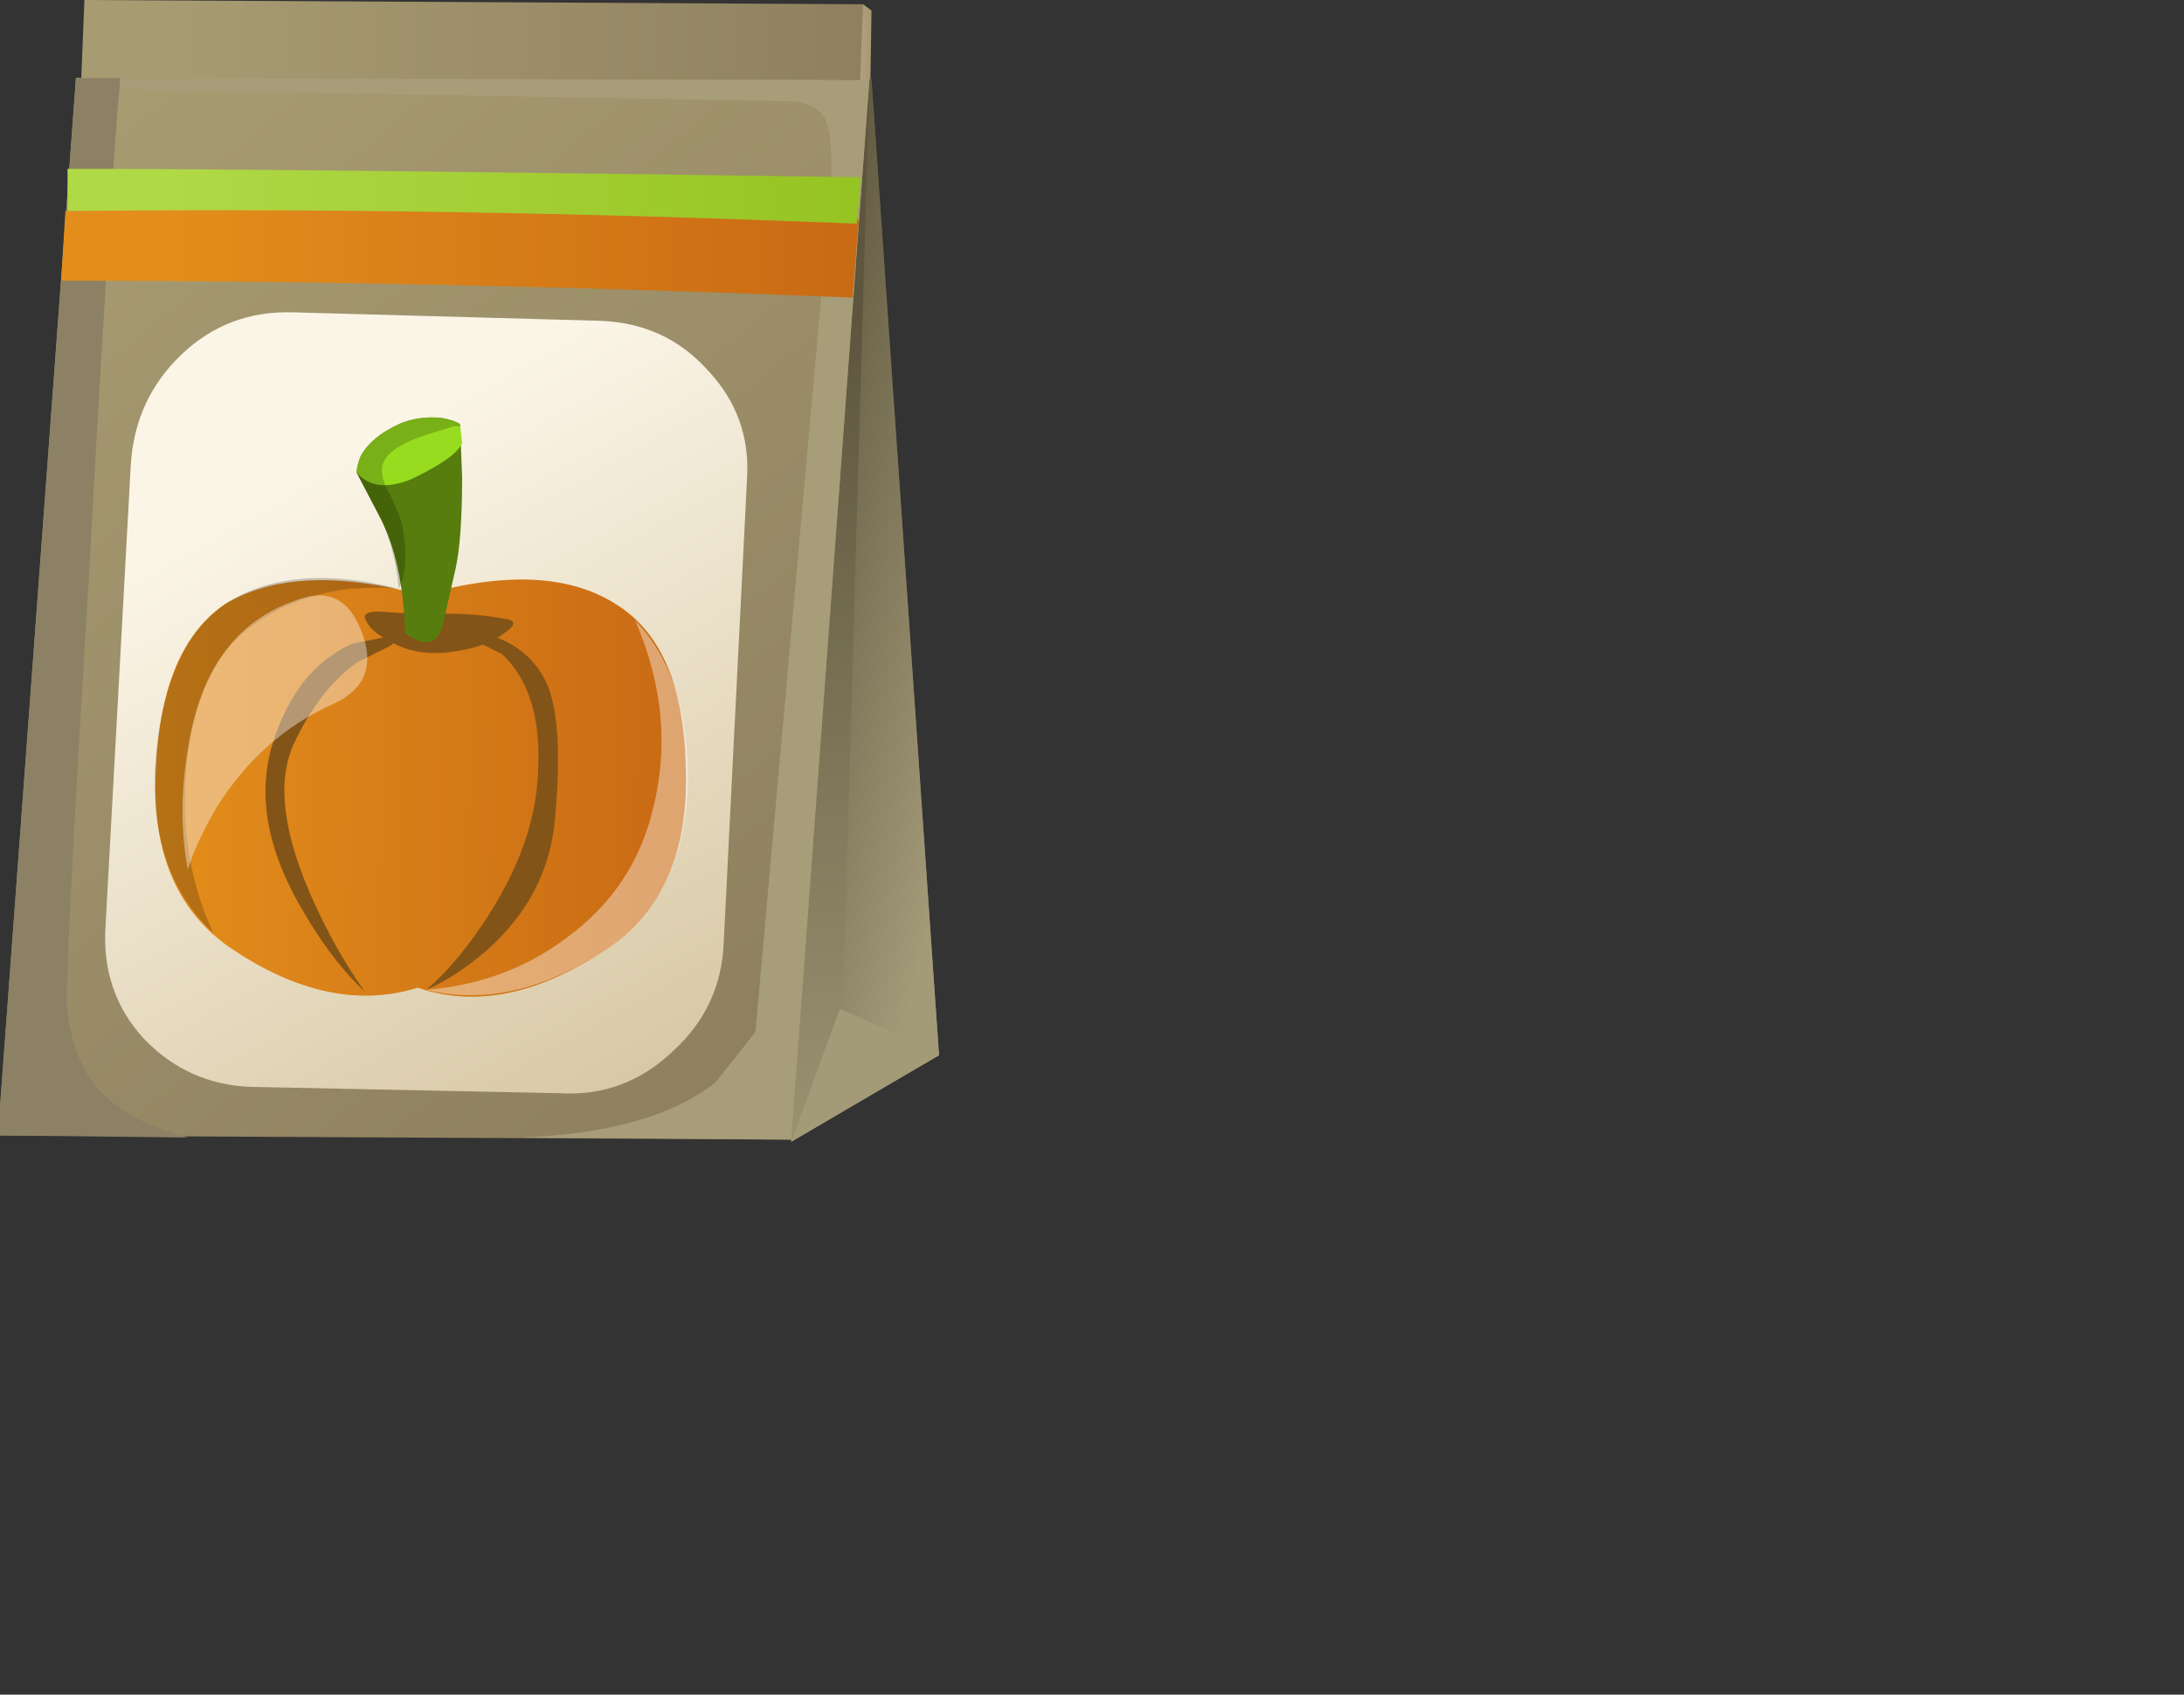 <?xml version="1.0" encoding="iso-8859-1"?>
<!-- Generator: Adobe Illustrator 15.1.0, SVG Export Plug-In . SVG Version: 6.00 Build 0)  -->
<!DOCTYPE svg PUBLIC "-//W3C//DTD SVG 1.1//EN" "http://www.w3.org/Graphics/SVG/1.1/DTD/svg11.dtd">
<svg version="1.1" id="FlashAICB" xmlns="http://www.w3.org/2000/svg" xmlns:xlink="http://www.w3.org/1999/xlink" x="0px" y="0px"
	 width="51.75px" height="40.15px" viewBox="0 0 51.75 40.15" style="enable-background:new 0 0 51.75 40.15;" xml:space="preserve"
	>
<rect x="0" y="0" width="51.75" height="40.15" fill="#333333" stroke="none"/>
<symbol  id="_x31_" viewBox="0 -27.05 22.3 27.05">
	<g id="Layer_1_2_">
		<g>
			<g>
				<linearGradient id="SVGID_1_" gradientUnits="userSpaceOnUse" x1="17.538" y1="-2.075" x2="20.663" y2="-2.075">
					<stop  offset="0" style="stop-color:#FBF5E7"/>
					<stop  offset="1" style="stop-color:#A99A75"/>
				</linearGradient>
				<polygon style="fill-rule:evenodd;clip-rule:evenodd;fill:url(#SVGID_1_);" points="17.1,-3.4 20.5,-0.101 20.7,-0.25 
					20.65,-3.55 17.25,-4.05 				"/>
				<linearGradient id="SVGID_2_" gradientUnits="userSpaceOnUse" x1="4.263" y1="-2.676" x2="20.338" y2="-2.676">
					<stop  offset="0" style="stop-color:#A79B72"/>
					<stop  offset="1" style="stop-color:#8F815F"/>
				</linearGradient>
				<polygon style="fill-rule:evenodd;clip-rule:evenodd;fill:url(#SVGID_2_);" points="20.3,-5.351 1.85,-5 2.05,0 20.5,-0.101 
									"/>
				
					<linearGradient id="SVGID_3_" gradientUnits="userSpaceOnUse" x1="173.926" y1="-16491.414" x2="196.231" y2="-16491.414" gradientTransform="matrix(-0.021 -1 1 -0.021 16510.066 -179.858)">
					<stop  offset="0" style="stop-color:#5D553D"/>
					<stop  offset="1" style="stop-color:#A39A78"/>
				</linearGradient>
				<polygon style="fill-rule:evenodd;clip-rule:evenodd;fill:url(#SVGID_3_);" points="14.5,-7.2 20.7,-1.851 22.3,-25 
					18.8,-27.05 				"/>
				
					<linearGradient id="SVGID_4_" gradientUnits="userSpaceOnUse" x1="-1646.098" y1="-2115.994" x2="-1639.494" y2="-2115.994" gradientTransform="matrix(0.973 -0.231 0.231 0.973 2107.761 1665.195)">
					<stop  offset="0" style="stop-color:#5D553D"/>
					<stop  offset="1" style="stop-color:#A39A78"/>
				</linearGradient>
				<polygon style="fill-rule:evenodd;clip-rule:evenodd;fill:url(#SVGID_4_);" points="19.95,-26.351 20.65,-1.9 20.7,-1.9 
					22.3,-25 				"/>
				
					<linearGradient id="SVGID_5_" gradientUnits="userSpaceOnUse" x1="-3057.473" y1="-5562.609" x2="-3052.79" y2="-5562.609" gradientTransform="matrix(0.849 -0.529 0.529 0.849 5552.911 3082.072)">
					<stop  offset="0" style="stop-color:#5D553D"/>
					<stop  offset="1" style="stop-color:#A39A78"/>
				</linearGradient>
				<polygon style="fill-rule:evenodd;clip-rule:evenodd;fill:url(#SVGID_5_);" points="18.8,-27.05 19.95,-23.9 22.3,-24.95 
					22.3,-25 				"/>
				
					<linearGradient id="SVGID_6_" gradientUnits="userSpaceOnUse" x1="-3337.023" y1="-9191.522" x2="-3310.845" y2="-9191.522" gradientTransform="matrix(0.642 -0.767 0.767 0.642 9191.832 3336.164)">
					<stop  offset="0" style="stop-color:#A79B72"/>
					<stop  offset="1" style="stop-color:#8F815F"/>
				</linearGradient>
				<polygon style="fill-rule:evenodd;clip-rule:evenodd;fill:url(#SVGID_6_);" points="18.8,-27 0,-26.9 1.85,-1.851 20.65,-1.9 
									"/>
				<path style="fill-rule:evenodd;clip-rule:evenodd;fill:#A79D78;" d="M18.85-2.4l-17,0.3v0.25l18.8-0.05L18.8-27l-6.45,0.05
					c2.067,0.066,3.617,0.5,4.65,1.3l0.95,1.2l1.7,19c0.133,1.2,0.133,2.033,0,2.5C19.583-2.65,19.317-2.467,18.85-2.4z"/>
				<path style="fill-rule:evenodd;clip-rule:evenodd;fill:#8C8164;" d="M1.85-1.851H2.9C2.733-3.684,2.483-7.667,2.15-13.8
					c-0.4-6.534-0.567-9.95-0.5-10.25c0.1-0.6,0.267-1.083,0.5-1.45c0.433-0.667,1.216-1.15,2.35-1.45L0-26.9L1.85-1.851z"/>
				
					<linearGradient id="SVGID_7_" gradientUnits="userSpaceOnUse" x1="-2952.325" y1="-10655.348" x2="-2935.653" y2="-10655.348" gradientTransform="matrix(0.538 -0.843 0.876 0.487 10926.662 2687.277)">
					<stop  offset="0" style="stop-color:#FBF5E7"/>
					<stop  offset="1" style="stop-color:#D7C8A4"/>
				</linearGradient>
				<path style="fill-rule:evenodd;clip-rule:evenodd;fill:url(#SVGID_7_);" d="M17.75-11.351L17.2-22.3
					c-0.033-1.034-0.433-1.9-1.2-2.6c-0.767-0.733-1.667-1.066-2.7-1L6-25.75c-1,0.034-1.85,0.417-2.55,1.15
					c-0.667,0.733-0.967,1.617-0.9,2.65L3.15-11c0.066,1.034,0.466,1.9,1.2,2.6S5.967-7.367,7-7.4l7.25-0.2
					c1.034-0.033,1.883-0.417,2.55-1.15C17.5-9.484,17.817-10.351,17.75-11.351z"/>
				<linearGradient id="SVGID_8_" gradientUnits="userSpaceOnUse" x1="3.963" y1="-6.003" x2="20.238" y2="-6.003">
					<stop  offset="0" style="stop-color:#E38E1B"/>
					<stop  offset="1" style="stop-color:#C96A14"/>
				</linearGradient>
				<path style="fill-rule:evenodd;clip-rule:evenodd;fill:url(#SVGID_8_);" d="M1.6-5c4.667,0.1,10.934,0.034,18.8-0.2l-0.15-1.85
					C13.583-6.784,7.333-6.65,1.5-6.65L1.6-5z"/>
				<linearGradient id="SVGID_9_" gradientUnits="userSpaceOnUse" x1="4.038" y1="-4.65" x2="20.263" y2="-4.65">
					<stop  offset="0" style="stop-color:#B0D946"/>
					<stop  offset="1" style="stop-color:#96C423"/>
				</linearGradient>
				<path style="fill-rule:evenodd;clip-rule:evenodd;fill:url(#SVGID_9_);" d="M1.65-4c3.333,0,9.6-0.066,18.8-0.2l-0.1-1.1
					C13.784-5.034,7.55-4.934,1.65-5V-4z"/>
				
					<linearGradient id="SVGID_10_" gradientUnits="userSpaceOnUse" x1="-102.953" y1="-18.672" x2="-90.38" y2="-18.672" gradientTransform="matrix(1 0 0.013 1 106.91 0)">
					<stop  offset="0" style="stop-color:#E38E1B"/>
					<stop  offset="1" style="stop-color:#C96A14"/>
				</linearGradient>
				<path style="fill-rule:evenodd;clip-rule:evenodd;fill:url(#SVGID_10_);" d="M14.7-14.351c1.033-0.667,1.567-1.95,1.6-3.85
					c0.066-2-0.567-3.434-1.9-4.3c-1.6-1.066-3.083-1.367-4.45-0.9c-1.4-0.434-2.883-0.117-4.45,0.95c-1.3,0.9-1.883,2.35-1.75,4.35
					c0.1,1.867,0.65,3.134,1.65,3.8c1.133,0.667,2.683,0.733,4.65,0.2C12.05-13.534,13.6-13.617,14.7-14.351z"/>
				<path style="fill-rule:evenodd;clip-rule:evenodd;fill:#835417;" d="M10-14.55c0.767,0.033,1.417,0,1.95-0.1
					C12.284-14.684,12.3-14.8,12-15c-0.3-0.233-0.733-0.383-1.3-0.45c-0.533-0.067-1,0.017-1.4,0.25
					c-0.333,0.167-0.533,0.35-0.6,0.55c-0.033,0.133,0.133,0.184,0.5,0.15C9.7-14.534,9.967-14.55,10-14.55z"/>
				
					<linearGradient id="SVGID_11_" gradientUnits="userSpaceOnUse" x1="-1144.143" y1="-14803.113" x2="-1139.346" y2="-14803.113" gradientTransform="matrix(0.172 -0.985 0.989 0.152 14839.375 1120.008)">
					<stop  offset="0" style="stop-color:#97DC1E"/>
					<stop  offset="1" style="stop-color:#567D0D"/>
				</linearGradient>
				<path style="fill-rule:evenodd;clip-rule:evenodd;fill:url(#SVGID_11_);" d="M10.85-13.45l-0.25-1.1
					c-0.1-0.7-0.417-0.85-0.95-0.45c-0.034,1.133-0.233,2.05-0.6,2.75L8.5-11.2c0,0.1,0.034,0.233,0.1,0.4
					c0.167,0.3,0.467,0.55,0.9,0.75c0.3,0.133,0.633,0.183,1,0.15c0.2-0.033,0.35-0.083,0.45-0.15L11-11.3
					C11-12.267,10.95-12.984,10.85-13.45z"/>
				
					<linearGradient id="SVGID_12_" gradientUnits="userSpaceOnUse" x1="-1206.359" y1="-14801.701" x2="-1203.745" y2="-14801.701" gradientTransform="matrix(0.172 -0.985 0.987 0.162 14825.288 1193.676)">
					<stop  offset="0" style="stop-color:#97DC1E"/>
					<stop  offset="1" style="stop-color:#567D0D"/>
				</linearGradient>
				<path style="fill-rule:evenodd;clip-rule:evenodd;fill:url(#SVGID_12_);" d="M9.8-11.351c-0.567-0.233-1-0.183-1.3,0.15
					c0,0.1,0.034,0.233,0.1,0.4c0.167,0.3,0.467,0.55,0.9,0.75c0.3,0.133,0.633,0.183,1,0.15c0.2-0.033,0.35-0.083,0.45-0.15
					L11-10.5C10.9-10.734,10.5-11.017,9.8-11.351z"/>
				<g>
					<linearGradient id="SVGID_13_" gradientUnits="userSpaceOnUse" x1="-1.762" y1="-11.92" x2="11.563" y2="-11.92">
						<stop  offset="0.188" style="stop-color:#000000;stop-opacity:0.2"/>
						<stop  offset="0.447" style="stop-color:#000000;stop-opacity:0.2"/>
					</linearGradient>
					<path style="fill-rule:evenodd;clip-rule:evenodd;fill:url(#SVGID_13_);" d="M10.95-10.05v-0.05H10.8
						c-0.2-0.066-0.417-0.133-0.65-0.2c-0.5-0.167-0.817-0.35-0.95-0.55c-0.133-0.167-0.133-0.4,0-0.7
						c0.233-0.434,0.367-0.767,0.4-1c0.1-0.6,0.067-1.067-0.1-1.4c-0.066,0.667-0.216,1.233-0.45,1.7L8.5-11.2
						c0,0.1,0.034,0.233,0.1,0.4c0.167,0.3,0.467,0.55,0.9,0.75c0.3,0.133,0.633,0.183,1,0.15C10.7-9.934,10.85-9.984,10.95-10.05z"
						/>
					<linearGradient id="SVGID_14_" gradientUnits="userSpaceOnUse" x1="-1.762" y1="-17.898" x2="11.563" y2="-17.898">
						<stop  offset="0.188" style="stop-color:#000000;stop-opacity:0.2"/>
						<stop  offset="0.447" style="stop-color:#000000;stop-opacity:0.2"/>
					</linearGradient>
					<path style="fill-rule:evenodd;clip-rule:evenodd;fill:url(#SVGID_14_);" d="M9.5-13.95c-0.3,0.033-0.683,0.033-1.15,0
						c-0.9-0.1-1.683-0.4-2.35-0.9c-0.8-0.566-1.3-1.583-1.5-3.05c-0.167-1.4-0.017-2.684,0.45-3.85l0.15-0.35
						c-1.066,1-1.517,2.417-1.35,4.25c0.167,1.733,0.717,2.917,1.65,3.55C6.434-13.634,7.8-13.517,9.5-13.95z"/>
					<linearGradient id="SVGID_15_" gradientUnits="userSpaceOnUse" x1="9.263" y1="-19.139" x2="19.938" y2="-19.139">
						<stop  offset="0.345" style="stop-color:#FFFDFD;stop-opacity:0.4"/>
						<stop  offset="0.514" style="stop-color:#FFFDFD;stop-opacity:0.4"/>
					</linearGradient>
					<path style="fill-rule:evenodd;clip-rule:evenodd;fill:url(#SVGID_15_);" d="M15.5-19.25c0.4,1.5,0.267,3.017-0.4,4.55
						c0.867-0.9,1.283-2.2,1.25-3.9c-0.066-1.8-0.717-3.1-1.95-3.9c-1.467-0.966-2.883-1.283-4.25-0.95
						c1.267,0.1,2.383,0.517,3.35,1.25C14.534-21.434,15.2-20.45,15.5-19.25z"/>
				</g>
			</g>
			<path style="fill-rule:evenodd;clip-rule:evenodd;fill:#835417;" d="M10.95-15h0.55c0.767-0.2,1.284-0.633,1.55-1.3
				c0.233-0.633,0.283-1.667,0.15-3.1c-0.1-1.2-0.633-2.233-1.6-3.1c-0.5-0.433-0.983-0.75-1.45-0.95
				c0.433,0.366,0.867,0.866,1.3,1.5c0.867,1.267,1.317,2.5,1.35,3.7c0.066,1.233-0.217,2.15-0.85,2.75L10.95-15z"/>
			<path style="fill-rule:evenodd;clip-rule:evenodd;fill:#835417;" d="M9.65-15L9.3-15.3l-0.8-0.4c-0.6-0.434-1.1-1.083-1.5-1.95
				c-0.4-0.9-0.233-2.15,0.5-3.75c0.367-0.8,0.767-1.5,1.2-2.1c-0.5,0.467-0.967,1.067-1.4,1.8c-0.9,1.466-1.167,2.816-0.8,4.05
				c0.367,1.2,1,2,1.9,2.4L9.65-15z"/>
			<linearGradient id="SVGID_16_" gradientUnits="userSpaceOnUse" x1="3.738" y1="-17.353" x2="11.263" y2="-17.353">
				<stop  offset="0.345" style="stop-color:#FFFDFD;stop-opacity:0.4"/>
				<stop  offset="0.514" style="stop-color:#FFFDFD;stop-opacity:0.4"/>
			</linearGradient>
			<path style="fill-rule:evenodd;clip-rule:evenodd;fill:url(#SVGID_16_);" d="M7.3-14.15c0.633,0.167,1.083-0.133,1.35-0.9
				c0.267-0.767,0.017-1.317-0.75-1.65c-1.1-0.5-2-1.3-2.7-2.4c-0.333-0.566-0.567-1.066-0.7-1.5c-0.167,0.9-0.167,1.85,0,2.85
				C4.8-15.784,5.733-14.584,7.3-14.15z"/>
		</g>
	</g>
</symbol>
<use xlink:href="#_x31_"  width="22.3" height="27.05" y="-27.05" transform="matrix(1 0 0 -1 -0.05 0)" style="overflow:visible;"/>
</svg>
